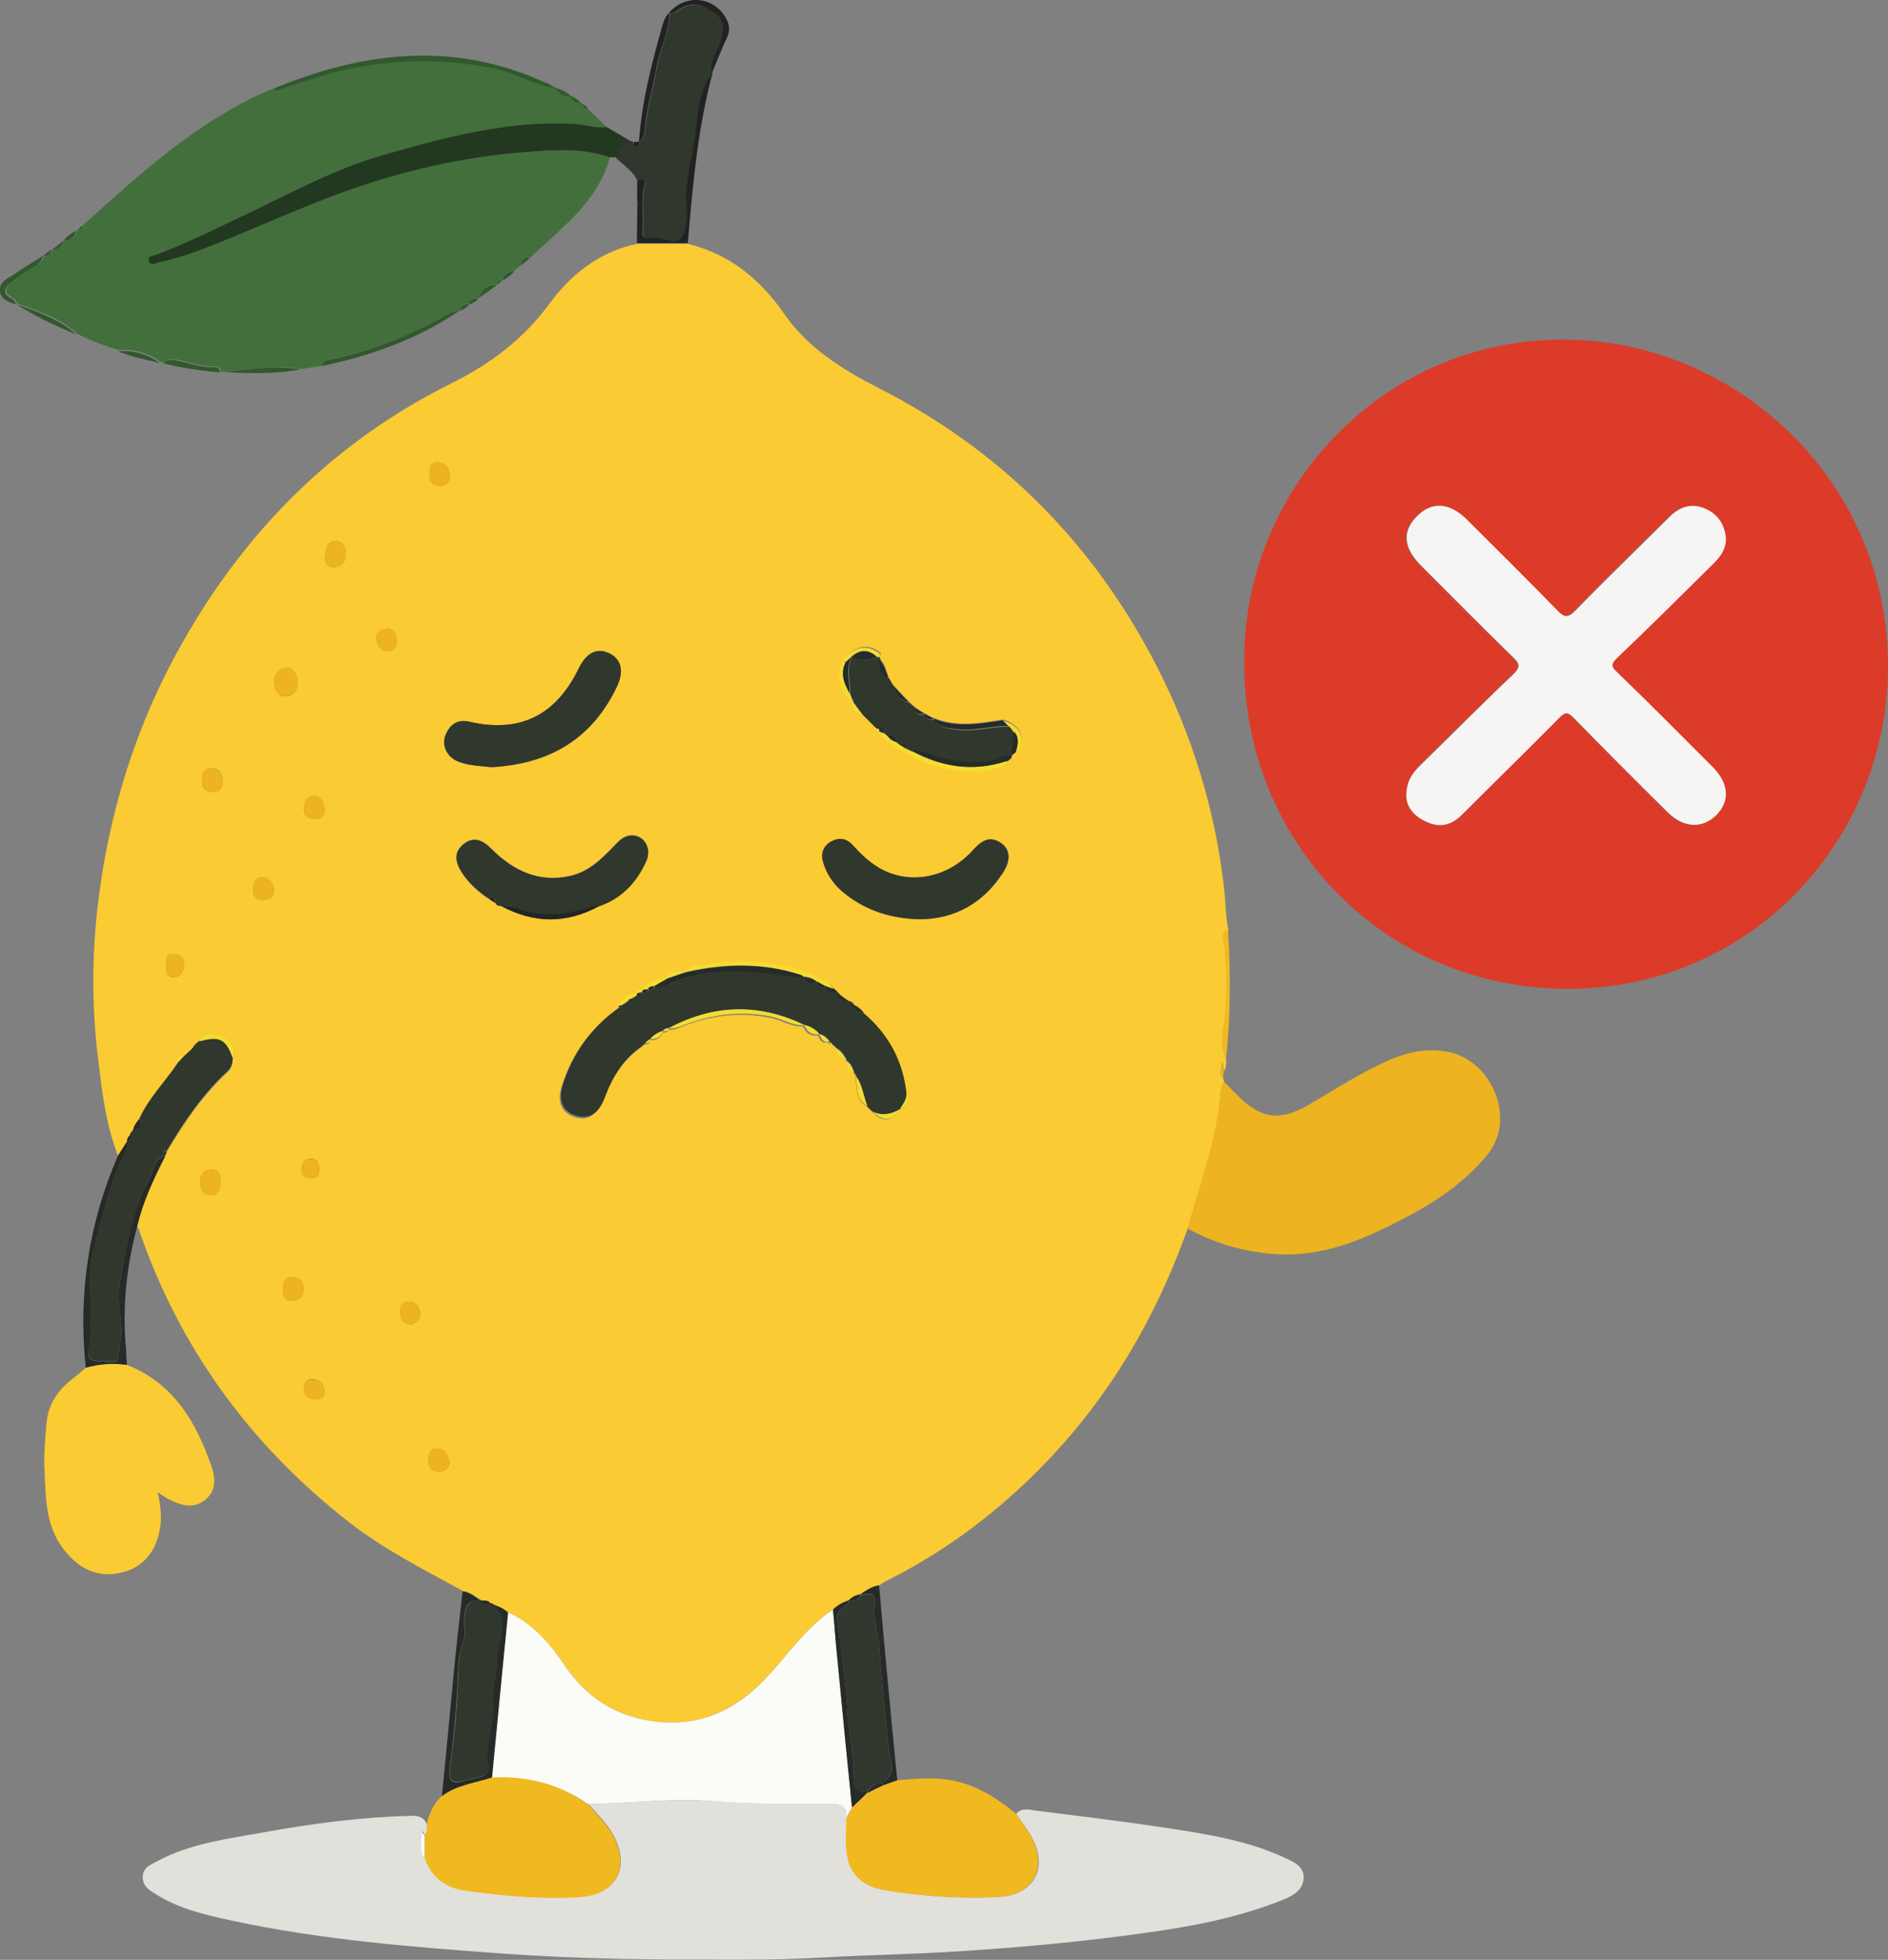 <?xml version="1.0" encoding="utf-8"?>
<!-- Generator: Adobe Illustrator 28.0.0, SVG Export Plug-In . SVG Version: 6.00 Build 0)  -->
<svg version="1.1" id="Layer_1" xmlns="http://www.w3.org/2000/svg" xmlns:xlink="http://www.w3.org/1999/xlink" x="0px" y="0px"
	 viewBox="0 0 466.9 484.6" style="enable-background:new 0 0 466.9 484.6;" xml:space="preserve">
<rect x="0" y="0" width="466.9" height="484.6" fill="#808080" stroke="none"/>
<style type="text/css">
	.st0{fill:#FACB32;}
	.st1{fill:#DC3B29;}
	.st2{fill:#E1E0DA;}
	.st3{fill:#426F3C;}
	.st4{fill:#EDB320;}
	.st5{fill:#F1B920;}
	.st6{fill:#30372C;}
	.st7{fill:#233820;}
	.st8{fill:#262B27;}
	.st9{fill:#222222;}
	.st10{fill:#32582E;}
	.st11{fill:#FBFBF7;}
	.st12{fill:#F4DC31;}
	.st13{fill:#232424;}
	.st14{fill:#F6F5F3;}
</style>
<g>
	<path class="st0" d="M303.2,261.7c0.1,1.1,0.1,2.2-0.5,3.2c-0.1-0.6-0.2-1.1-0.4-2.4c-0.4,2-0.8,3.3,0.3,4.4
		c0.1,0.2,0.1,0.4,0.1,0.6c-0.2,0.6-0.6,1.1-0.7,1.7c-0.8,12-5,23.2-8.3,34.6c-8.3,23.4-20.8,44.1-38.7,61.5
		c-10.5,10.2-22.1,18.7-35.2,25.3c-0.9,0.4-1.7,1-2.5,1.5c-1.7,0.3-3.1,1.2-4.5,2.1c-1.1,0.2-2.1,0.7-2.9,1.5
		c-1.5,0.5-2.8,1.2-3.9,2.3c-6.4,4.2-10.7,10.4-15.7,16c-7.9,8.7-17.5,13.4-29.5,11.5c-8.9-1.4-16-6.1-21.1-13.6
		c-3.7-5.5-7.8-10.4-14-13.2c-1.1-1-2.5-1.5-3.8-2.1c-0.1-0.2-0.3-0.2-0.5-0.1c-0.6-0.9-1.6-0.6-2.4-0.8l0,0
		c-1.4-0.9-2.7-2.1-4.5-2.3c-9.7-5.3-19.6-10.3-28.3-17.1c-24.4-19.1-41.9-43.1-51.9-72.4c-0.1-0.2-0.3-0.4-0.4-0.6
		c1.4-6.2,4.2-11.9,7-17.6l0,0c0.1-0.3,0.2-0.6,0.3-0.8c4.3-7.2,8.9-14.1,15.1-19.8c1-0.9,1.2-2.1,1.3-3.3c1.3-2.8-0.8-4.5-2.6-5.4
		c-1.7-0.9-4.2-1.6-5.6,1.2l0.1-0.1c-0.3,0.2-0.6,0.5-0.9,0.7l0.1-0.1c-0.3,0.3-0.5,0.5-0.8,0.8l0.1,0c-0.6,0.1-1.4,0-1,1.1
		l-0.2,0.2c-1.1-0.4-1,0.4-1.1,1l0,0c-1.1,0-1.6,0.6-1.5,1.6c-3.1,4.7-7.2,8.7-9.6,13.9c-0.8,0.8-1.4,1.8-1.6,2.9l0,0
		c-0.2,0.3-0.4,0.5-0.6,0.8c-0.2,0.1-0.3,0.3-0.2,0.5c-0.7,0.4-0.7,1-0.9,1.7l0-0.1c-0.7,1.1-1.4,2.2-2.1,3.3
		c-3.1-7.9-4-16.2-5-24.5c-1.5-12.5-1.5-25.1,0-37.6c2.7-22.8,9.4-44.4,20.7-64.4c15.8-28.1,37.6-50,66.7-64.5
		c9.5-4.7,17.8-10.9,24.2-19.6c5.5-7.5,12.4-12.9,21.7-14.9c4.2,0,8.4,0,12.6,0c10.3,2.5,17.9,8.7,23.9,17.4
		c5.8,8.3,14.2,13.6,23,18.1c30.6,15.5,53.5,38.6,69.1,69c8.8,17.2,14.4,35.4,16.6,54.7c0.4,3.5,0.4,7.1,1.1,10.6
		c-1.8,0.5-1.3,2-1.1,3.1c1,6.6,0.8,13.1,0.1,19.7C302.3,255.6,301.9,258.7,303.2,261.7z M205.8,258.3l0.2,0.2
		c-0.2,0.6,0,0.8,0.6,0.5l0.2,0.2c-0.3,2,1.3,2.5,2.6,3.2l-0.1-0.1c0.2,1.2,0,2.6,1.8,2.6l0,0.3c-0.2,0.5,0,0.8,0.5,0.9l-0.1,0
		c0.5,2.7-0.1,5.8,2.9,7.5l-0.1,0c0.3,0.3,0.5,0.5,0.8,0.8c0.2,0.2,0.5,0.4,0.7,0.6c2.4,2.6,4.7,2.3,6.6-0.6l0,0
		c2-0.6,2.8-1.7,1.7-3.7c-0.8-8.1-4.3-14.8-10.5-20c-0.8-1.1-1.7-1.8-2.9-2.3l0.1,0.1c-0.3-0.2-0.6-0.5-0.8-0.7l0,0
		c-1-0.7-2-1.4-3-2.2c0,0,0,0,0,0l0-0.3c-0.1-0.5-0.3-0.9-0.9-0.8c-0.1,0.2-0.2,0.2-0.4,0.1c0.3-1.8-1.4-1.8-2.4-2.3
		c-9.1-4.6-18.8-5.1-28.6-3.7c-1.8,0.3-4.1,0-5.4,1.9c-1.6,0.1-3.5-0.6-4.4,1.5c-2.4,0.1-4.4,1-6,2.9c-0.6,0-1.2,0.1-1.4,0.8
		c-2,0.4-3.7,1.1-4.4,3.3c0,0.1,0,0.3-0.1,0.4c-6.9,4.8-11.6,11.2-14.1,19.2c-1.3,4.1,0.1,6.7,3.4,7.7c3.2,0.9,5.5-0.7,7-4.6
		c1.9-5,4.6-9.4,9.1-12.6c0.4-0.3,0.7-0.6,1.1-0.9l-0.1,0c0.7,0,1.5,0.1,1.2-1l0.2,0c1.5,0.1,2.6-0.5,3.1-2l-0.1,0.1
		c0.7,0.1,1.3,0,1.5-0.8l-0.1,0.1c1,0.2,1.9-0.1,2.8-0.5c7.3-3,14.8-4,22.6-2.4c2.7,0.6,5.2,2.3,8.1,2.1l-0.1-0.1
		c0.6,1.8,1.9,2.6,3.7,2.3l-0.1-0.1c0.5,1,0.9,2.3,2.5,1.8l0.2,0.2C205.1,258.3,205.2,258.5,205.8,258.3z M226.4,175
		c-0.3-0.3-0.6-0.5-0.8-0.8c-0.3-0.2-0.5-0.5-0.8-0.7c-1.2-1.3-2.4-2.5-3.6-3.8l0,0c-0.2-0.3-0.5-0.6-0.7-0.9
		c-0.2-0.4-0.5-0.8-0.7-1.3c-0.6-1.6-0.9-3.3-2.2-4.6c0-0.2,0-0.4-0.1-0.6c0.7-0.7,0-1.1-0.4-1.4c-2.9-1.8-5.9-1.1-8.4,2.1
		c-1.8,3.7-0.9,7.6,2.4,10.3l-0.1-0.1c0,1.5,0.2,2.9,2.2,3l-0.1,0c0.3,0.3,0.6,0.6,0.8,0.8c0.9,0.9,1.9,1.9,2.8,2.8
		c0.2,0.3,0.5,0.6,0.7,0.9c5.4,6.8,20.2,11.6,28.3,9.2c1.2-0.4,2.8-0.3,3.2-2c0,0,0.1,0.1,0.1,0.1c0.3-0.2,0.6-0.5,0.9-0.7
		c0-0.2,0.1-0.4,0.1-0.5c0,0,0,0,0,0c0.4-0.3,0.7-0.6,1.1-0.9c2.9-3.1,1.5-6.7-3.1-8c-5.7,0.9-11.4,1.9-17.1-0.4l-0.1,0
		c-0.8-0.4-1.6-0.8-2.4-1.3l0.1,0.1C227.9,176,227.1,175.5,226.4,175L226.4,175z M121.1,222.4c0.5,0.3,0.9,0.6,1.4,0.9
		c0.2,0.6,0.7,0.7,1.3,0.7c8.1,4.3,16.2,4.5,24.4,0c5.5-2,9.3-5.9,11.6-11.1c1.4-3.3-0.5-6.5-3.6-6.4c-1.9,0-3.1,1.3-4.3,2.6
		c-3.1,3.2-6.3,6.4-10.8,7.4c-7.8,1.8-14.2-1.2-19.6-6.7c-2-2-4.3-3.2-6.8-1.2c-2.7,2.1-2.1,4.8-0.4,7.2
		C116,218.6,118.4,220.7,121.1,222.4z M121.5,189.7c14.6-0.7,25-7.1,31.1-20c1.8-3.8,1-6.8-2-8.2c-3-1.4-5.6-0.1-7.5,3.8
		c-5.6,11.5-14.4,16-26.8,13.2c-3.2-0.7-5,0.6-6.1,3.2c-1.1,2.6,0.3,5.6,3.1,6.6C116,189.4,119,189.3,121.5,189.7z M227.7,227.3
		c8.4-0.2,15.4-4,20.3-11.3c2.1-3.1,2-6-0.4-7.5c-2.9-2-4.9-0.4-6.9,1.8c-6.3,6.9-15.6,8.6-23,4.5c-2.6-1.5-4.7-3.5-6.7-5.7
		c-1.7-1.9-3.6-2-5.6-0.8c-1.9,1.2-2.4,3-1.7,5.2c1,3.2,2.9,5.7,5.5,7.7C214.4,225.3,220.5,227.2,227.7,227.3z M67.8,169.2
		c0.4,1.4,0.6,3,2.9,2.9c2.2-0.1,3-1.8,2.9-3.5c-0.1-1.6-1-3.5-2.7-3.5C68.9,165.2,67.8,166.9,67.8,169.2z M80.4,138.3
		c0,0.8,0.5,2.1,2.4,1.9c1.8-0.2,2.7-1.4,2.7-3.3c0-1.7-0.8-3.1-2.4-3.1C81,133.8,80.4,135.5,80.4,138.3z M54.5,292
		c0-1.7-0.5-3-2.5-2.8c-1.9,0.2-2.6,1.8-2.5,3.4c0,1.6,1.1,3,2.7,2.9C54.1,295.4,54.5,293.7,54.5,292z M50,193
		c-0.1,1.8,0.7,2.8,2.6,2.8c2,0,2.5-1.4,2.5-3c0-1.7-1.1-2.8-2.8-2.8C50.2,189.9,50,191.4,50,193z M70,318.9c0,1.5,0.4,2.8,2.2,2.7
		c1.9-0.1,3-1.2,2.9-3.1c-0.1-1.7-1.2-2.7-2.9-2.7C70.2,315.9,70,317.3,70,318.9z M106.3,117c-0.3,1.9,0.6,3.1,2.5,3.2
		c1.5,0,2.6-1.1,2.5-2.6c-0.2-1.6-0.9-3.1-2.9-3.2C106.5,114.2,106.2,115.4,106.3,117z M80.3,200c-0.4-1.3-0.6-3.2-2.6-3.2
		c-1.6,0-2.4,1.4-2.5,3c-0.1,1.8,0.8,2.7,2.6,2.7C79.4,202.5,80.3,201.8,80.3,200z M111.3,361.6c-0.6-1.6-1.2-3.2-3-3.4
		c-1.7-0.2-2.4,1.4-2.4,2.7c-0.1,1.5,0.7,2.9,2.5,3C110,363.9,110.9,363.1,111.3,361.6z M65,222.5c1.5,0,2.7-0.5,2.7-2.2
		c0-1.8-0.9-3.2-2.7-3.4c-1.5-0.1-2.3,1.2-2.4,2.7C62.5,221.3,63.1,222.5,65,222.5z M101.6,327.6c1.3-0.5,2.5-1.3,2.3-2.8
		c-0.3-1.5-1-3.1-3-3c-1.8,0.2-2.1,1.5-1.9,2.9C99,326.3,100,327.3,101.6,327.6z M98.1,157.9c-0.2-1.2-0.8-2.6-2.6-2.4
		c-1.3,0.2-2.8,0.9-2.4,2.6c0.3,1.4,0.9,2.9,2.8,2.9C97.7,160.9,98.2,159.8,98.1,157.9z M41.1,238.6c0,1.4,0,3,1.8,3
		c1.9-0.1,2.6-1.5,2.6-3.3c0-1.6-0.9-2.4-2.5-2.4C41,235.8,41.1,237.2,41.1,238.6z M80.3,343.8c-0.2-1.5-1.1-2.6-2.7-2.8
		c-1.6-0.2-2.4,0.8-2.4,2.4c0,1.9,1.3,2.5,2.8,2.6C79.4,346.2,80.3,345.4,80.3,343.8z M78.9,289c0.1-1.5-0.7-2.5-2-2.5
		c-1.6,0-2.3,1.2-2.3,2.7c0,1.5,1,2.1,2.4,2.1C78.6,291.4,79,290.4,78.9,289z"/>
	<path class="st1" d="M307.7,163.4c-0.2-42.9,35-80.5,80.7-79.4c41.9,1,78.8,35.5,78.5,81.3c-0.3,42.3-33.6,79-79,79.2
		C342,244.6,307.3,207.6,307.7,163.4z M347.8,197.1c0.2,2.3,1.8,4.7,4.8,6.1c3.3,1.6,6.2,0.7,8.7-1.7c8.1-8,16.2-15.9,24.1-24
		c1.5-1.5,2.2-1.5,3.6,0c7.7,7.8,15.5,15.6,23.2,23.3c4,4,8.5,4.2,12,0.8c3.6-3.4,3.3-7.8-0.9-12c-7.8-7.8-15.5-15.5-23.4-23.2
		c-1.6-1.5-1.9-2.1-0.1-3.8c7.9-7.5,15.5-15.2,23.3-22.8c2.2-2.1,3.9-4.4,3.4-7.7c-0.5-3.2-2.4-5.4-5.4-6.5c-3.2-1.2-6-0.2-8.4,2.2
		c-7.8,7.7-15.7,15.4-23.3,23.2c-1.9,1.9-2.8,1.7-4.5-0.1c-7.3-7.5-14.7-14.9-22.2-22.3c-4.4-4.4-8.8-4.7-12.5-0.9
		c-3.6,3.7-3.3,7.7,1.1,12.2c7.6,7.6,15.1,15.2,22.8,22.7c1.8,1.7,1.6,2.6-0.1,4.2c-7.8,7.4-15.3,15-23,22.5
		C349.3,191.2,347.7,193.1,347.8,197.1z"/>
	<path class="st2" d="M251.3,448.5c1.4-1.6,3.3-1,4.8-0.8c11.1,1.4,22.1,2.7,33.1,4.4c9.8,1.5,19.7,3.1,28.8,7.4
		c2.1,1,4.5,2,4.4,4.9c-0.2,3-2.6,4.3-5,5.3c-10.9,4.4-22.3,6.6-33.9,8.2c-15.4,2.2-30.9,3.6-46.4,4.6c-11,0.7-22.1,0.9-33.1,1.5
		c-13.3,0.8-26.6,0.5-39.9,0.5c-13.5-0.1-27.1-0.5-40.5-1.5c-22.2-1.6-44.5-3.4-66.3-8.1c-6.4-1.4-12.7-2.8-18.4-6.3
		c-1.8-1.1-3.7-2.1-3.6-4.6c0.1-2.3,2-2.9,3.6-3.8c8.2-4.4,17.3-5.5,26.2-7.1c12.1-2.2,24.2-3.8,36.5-4.1c2-0.1,3.3,0.4,4,2.2
		c0.2,0.9,0.1,1.8-0.5,2.5c-0.2-0.4-0.7-1-0.7-0.9c0.1,2.2-1,4.5,0.7,6.5c1.6,4.8,5.2,7.4,10,8.1c9.4,1.3,18.8,2.2,28.3,1.6
		c9-0.6,12.6-7.2,8.3-15.2c-1.6-3-4-5.2-6.2-7.7c10.4-0.1,20.8-1.6,31.2-0.7c9.8,0.9,19.6,0.4,29.4,0.6c2.7,0,3.5,1,3.3,3.5
		c0,2-0.1,3.9-0.1,5.9c0,6.9,3,10.9,9.8,12c9.4,1.5,18.8,2.2,28.3,1.6c8.2-0.6,11.8-7,7.9-14.4C254.2,452.5,252.7,450.6,251.3,448.5
		z"/>
	<path class="st3" d="M145.3,26.9c1.6,1.5,3.2,3,4.7,4.5c-2.9,0.5-5.6-0.6-8.4-0.8c-16.3-0.8-31.7,3.5-47.1,7.8
		c-11.2,3.2-21.4,8.7-31.8,13.7c-8,3.8-15.9,7.8-24.2,10.9c-0.7,0.3-2,0.3-1.7,1.5c0.4,1.5,1.6,0.6,2.5,0.4
		c4.9-1.1,9.7-2.8,14.4-4.7c10.2-4.1,20.1-8.6,30.4-12.4c15.3-5.7,31.1-9.2,47.3-10.3c6.5-0.5,13-0.8,19.4,1.4
		c-1.7,6.5-5.7,11.6-10.4,16.2c-2.9,2.8-5.9,5.5-8.9,8.2c-0.2-0.1-0.3-0.2-0.5-0.3c0.1,0.2,0.2,0.3,0.3,0.5c0,0-0.2,0.2-0.2,0.2
		c-1.7-0.4-2.1,0.7-2.4,1.9c0,0,0.1-0.1,0.1-0.1c-0.3,0.3-0.6,0.6-0.9,0.8c-0.2,0.2-0.4,0.4-0.7,0.6c-1.6,0-2.6,0.9-3,2.4
		c0,0,0.1-0.1,0.1-0.1c-0.7,0-1.5-0.1-1,1c0,0-0.3,0.2-0.3,0.2c-2.6-0.4-3.7,1.4-4.7,3.3c0,0,0.1-0.1,0.1-0.1
		c-1.2-0.1-2,0.3-2.3,1.6c0,0,0.1-0.1,0.1-0.1c-1.2-0.1-2,0.3-2.3,1.6c0,0,0.1-0.1,0.1-0.1c-0.8,0.2-1.7,0.3-2.4,0.7
		c-9.3,5.2-19.1,9.1-29.6,11.5c-0.9,0.2-2.1,0.2-2.1,1.6c-1.8,0.3-3.5,0.6-5.3,0.8c-6.4-1-12.8,0.1-19.2,0.7c-0.3,0-0.5,0-0.8,0
		c-0.1-0.6-0.4-1.3-1.1-1.3c-3.1,0.2-5.9-0.8-8.8-1.5c-1.3-0.3-2.9-0.6-4.1,0.5c-0.3,0-0.5-0.1-0.8-0.1c-3.1-2.2-6.5-3.3-10.3-2.9
		c-3.6-1.1-7.1-2.3-10.4-4.1c-4.3-3.9-9.6-5.6-14.9-7.5c0,0,0.1,0.1,0.1,0.1c-0.3-0.5-0.6-1.2-1-1.4c-2.6-1.3-2-2.7-0.2-4.1
		c1.1-0.9,2.4-1.6,3.6-2.5c1.6-1.2,3.7-1.8,4.3-4.1c0,0,0,0,0,0c1.2,0,2-0.4,2.2-1.6c0,0-0.1,0.1-0.1,0.1c1.7,0.1,2.5-0.9,3-2.3
		c0,0-0.1,0.1-0.1,0.1c1.7,0.1,2.6-0.8,3-2.3c0,0-0.1,0.1-0.1,0.1c0.3-0.3,0.6-0.5,0.9-0.8c0,0-0.1,0.1-0.1,0.1
		c0.4,0,0.7-0.1,1.1-0.1c-0.1-0.2-0.2-0.4-0.3-0.6c13.9-12.5,27.7-25.2,45.1-33c0.8-0.3,1.6-0.6,2.4-0.9c0.8,1,1.6,0.2,2.3,0
		c3.5-1.1,6.9-2.5,10.5-3.4c13.8-3.8,27.8-4.5,41.9-1.5c5.2,1.1,9.7,4.1,15,4.8c0,0,0,0,0,0c0.8,1.6,2.2,2.1,3.9,2.1
		c0,0-0.1-0.1-0.1-0.1c0.3,1.3,1.1,1.7,2.3,1.6c0,0-0.1-0.1-0.1-0.1c0.1,0.5,0.4,0.7,0.9,0.7c0,0-0.1-0.1-0.1-0.1
		C144.2,26.7,144.7,26.9,145.3,26.9z"/>
	<path class="st4" d="M293.7,303.8c3.2-11.4,7.4-22.6,8.3-34.6c0-0.6,0.4-1.1,0.7-1.7c1.1,1.1,2.3,2.3,3.4,3.4
		c5.7,5.8,10.5,6.4,17.5,2.3c5.5-3.2,10.9-6.7,16.6-9.5c5.7-2.9,11.6-5,18.4-3.5c10.3,2.3,16.6,16.5,9.1,25.5
		c-6.4,7.7-14.6,12.7-23.3,17c-9.5,4.8-19.3,8.4-30.3,7.3C306.6,309.3,300,307.2,293.7,303.8z"/>
	<path class="st0" d="M31.4,337.5c11.4,4.5,17,13.9,20.8,24.8c1.1,3.1,1.4,6.2-1.4,8.5c-3,2.5-6.2,1.4-9.3-0.2
		c-0.7-0.4-1.4-0.9-2.5-1.6c0.8,3.5,1.1,6.7,0.4,9.8c-1.1,5.3-4.4,9-9.6,10.1c-5.7,1.3-10.4-1.1-13.9-5.6c-4.7-5.9-4.6-13.1-4.9-20
		c-0.2-3.8,0.2-7.6,0.5-11.4c0.4-4.7,2.9-8.3,6.6-11.1c1.1-0.8,2.1-1.7,3.1-2.6C24.6,337.3,28,337,31.4,337.5z"/>
	<path class="st5" d="M105,453.8c0.6-0.8,0.7-1.6,0.5-2.5c0.6-2.8,1.7-5.4,3.9-7.3c3.7-2.8,8.2-3.1,12.4-4.6
		c8.6-0.4,16.6,1.6,23.6,6.8c2.2,2.5,4.6,4.7,6.2,7.7c4.3,8,0.6,14.7-8.3,15.2c-9.5,0.6-18.9-0.3-28.3-1.6c-4.8-0.7-8.4-3.3-10-8.1
		C105,457.6,105,455.7,105,453.8z"/>
	<path class="st5" d="M251.3,448.5c1.3,2,2.8,4,3.9,6.1c3.8,7.4,0.3,13.8-7.9,14.4c-9.5,0.6-19-0.1-28.3-1.6
		c-6.9-1.1-9.9-5.1-9.8-12c0-2,0-3.9,0.1-5.9c0.5-0.9,1-1.8,1.4-2.6c1.3-1.2,2.5-2.4,3.8-3.6c1.3-0.6,2.6-1.2,3.9-1.9
		c1.1-0.4,2.3-0.8,3.4-1.2c5-0.4,9.9-0.9,14.9,0.3C242.4,441.9,247,445,251.3,448.5z"/>
	<path class="st6" d="M157.6,44.7c-1.1-2.6-3.6-3.9-5.5-5.9c1.4-1.2,1.1-4.2,4-3.9c0,0,0,0,0,0c0.2,0.3,0.4,0.6,0.6,0.9
		c1.3,1.1,1.3,0.1,1.4-0.8c0,0,0,0.1,0,0.1c1.2-0.8,1.4-2.1,1.5-3.2c0.4-5.2,2-10.3,2.9-15.4c0.8-4.5,3.1-8.6,3.1-13.3c0,0,0,0,0,0
		c1.1,0.2,1.8-0.3,2.6-0.9c3-2,6-0.8,8.5,0.7c2.6,1.6,2.7,4.2,1.7,7.2c-0.9,2.6-2.8,5-2.2,8c0,0,0.1-0.1,0.1-0.1
		c-3.8,4.8-3.6,10.8-4.4,16.3c-0.8,5.4-2.5,10.8-2,16.5c0.2,2.3,0,5.6-1.1,7.6c-1.5,2.9-4.9-0.5-7.5,0.3c-1.8,0.6-2.4-0.1-2.3-2
		c0.3-3.7-0.5-7.4,0.5-11C159.9,43.9,158.9,44,157.6,44.7z"/>
	<path class="st7" d="M156.1,35c-2.9-0.3-2.6,2.7-4,3.9c-0.4,0-0.9,0-1.3,0c-6.3-2.2-12.9-1.9-19.4-1.4
		c-16.2,1.1-32.1,4.7-47.3,10.3c-10.3,3.8-20.2,8.3-30.4,12.4c-4.7,1.9-9.4,3.6-14.4,4.7c-0.9,0.2-2,1.1-2.5-0.4
		c-0.4-1.2,0.9-1.2,1.7-1.5c8.3-3.1,16.2-7.1,24.2-10.9c10.4-5,20.6-10.5,31.8-13.7c15.4-4.4,30.8-8.6,47.1-7.8
		c2.8,0.1,5.6,1.2,8.4,0.8C152.1,32.6,154.1,33.8,156.1,35z"/>
	<path class="st8" d="M31.4,337.5c-3.4-0.5-6.9-0.3-10.2,0.7c-1.9-18.2,0.7-35.7,8-52.5c0.7-1.1,1.4-2.2,2.1-3.3
		c0.2,0.9,0.2,1.7-0.3,2.5c-3.8,7.3-5.4,15.3-7.6,23.2c-2.4,8.6,0.2,17.6-1.5,26.3c-0.4,1.9,1.5,2.4,3.1,2.2
		c1.5-0.2,4.2,1.1,4.3-1.3c0.1-2.3,0.8-4.5,0.7-6.9c-0.2-3.5-1.1-7.3-0.5-10.6c1.6-9,2.9-18.2,7.4-26.3c1.1-1.9,1-5,4-5.7
		c-2.9,5.7-5.6,11.4-7,17.6c-2.7,10-3.7,20.2-2.7,30.6C31.2,335.1,31.3,336.3,31.4,337.5z"/>
	<path class="st8" d="M121.7,439.5c-4.2,1.4-8.7,1.8-12.4,4.6c1-10.8,2.1-21.5,3.1-32.3c0.6-6.1,1.3-12.2,2-18.3
		c1.8,0.2,3,1.4,4.5,2.3c-2.3-0.2-3.6,0.3-4,3.3c-0.4,2.6,0.5,5.1-0.5,7.6c-1.3,3.5-1.1,7.3-1.3,10.9c-0.4,6.6-1,13.1-1.9,19.6
		c-0.4,3,0.5,4.1,3.4,3.2c1.3-0.4,2.6-0.6,3.9-0.9c1.3-0.3,2.6-1.2,2.3-2.4c-1.3-5.4,1.4-10.4,1.1-15.7c-0.2-3.7,0.9-7.5,1-11.3
		c0.1-4.5,3.4-9.3-1.1-13.4c1.4,0.5,2.8,1,3.8,2.1C124.4,412.3,123.1,425.9,121.7,439.5z"/>
	<path class="st9" d="M157.6,44.7c1.3-0.7,2.3-0.8,1.8,1.1c-1,3.6-0.2,7.3-0.5,11c-0.2,1.8,0.5,2.5,2.3,2c2.6-0.8,5.9,2.5,7.5-0.3
		c1.1-2,1.3-5.2,1.1-7.6c-0.5-5.7,1.2-11.1,2-16.5c0.8-5.5,0.6-11.5,4.4-16.3c-3.7,13.8-4.9,27.9-6.1,42c-4.2,0-8.4,0-12.6,0
		c0-3.2,0.1-6.3,0.1-9.5c0.1-0.1,0.3-0.2,0.2-0.2c0-0.2-0.1-0.4-0.2-0.5C157.5,48.2,157.6,46.5,157.6,44.7z"/>
	<path class="st10" d="M137.4,21.8c-5.3-0.7-9.8-3.7-15-4.8c-14.1-3-28.1-2.3-41.9,1.5c-3.5,1-7,2.3-10.5,3.4c-0.7,0.2-1.5,1-2.3,0
		c22.2-9.2,44.5-11.8,67.1-1.5C135.8,20.7,136.6,21.3,137.4,21.8z"/>
	<path class="st8" d="M221.9,440.2c-1.1,0.4-2.3,0.8-3.4,1.2c-0.1-0.2-0.2-0.3-0.3-0.5c1.9-1.2,2.6-2.8,2.2-5
		c-0.2-1.4-0.6-2.9-0.7-4.3c-0.8-7.9-1.7-15.9-2.2-23.8c-0.2-3.5-1.6-6.9-1.2-10.1c0.5-3.6-0.5-3.9-3.3-3.4l-0.1-0.2
		c1.4-0.9,2.8-1.9,4.5-2.1C218.8,408.1,220.3,424.2,221.9,440.2z"/>
	<path class="st10" d="M79.7,90.5c0.1-1.4,1.3-1.4,2.1-1.6c10.4-2.3,20.3-6.3,29.6-11.5c0.7-0.4,1.6-0.5,2.4-0.7
		C103.5,83.8,91.9,87.9,79.7,90.5z"/>
	<path class="st9" d="M165.5,3.2c0.1,4.7-2.3,8.8-3.1,13.3c-0.9,5.1-2.5,10.1-2.9,15.4c-0.1,1.1-0.3,2.5-1.5,3.2
		c0.7-10,3.2-19.6,5.9-29.1C164.3,4.9,164.6,3.9,165.5,3.2z"/>
	<path class="st9" d="M176,18.2c-0.6-3,1.4-5.4,2.2-8c1-2.9,0.9-5.6-1.7-7.2c-2.5-1.6-5.5-2.8-8.5-0.7c-0.9,0.6-1.6,1.1-2.6,0.9
		c4-4.6,10.7-4.2,13.9,0.9c0.9,1.5,1.4,3,0.6,4.9C178.5,12,177.3,15.1,176,18.2z"/>
	<path class="st5" d="M303.2,261.7c-1.3-2.9-0.8-6.1-0.5-9c0.8-6.6,1-13.1-0.1-19.7c-0.2-1.1-0.7-2.5,1.1-3.1
		C304.3,240.5,304.4,251.1,303.2,261.7z"/>
	<path class="st10" d="M10.7,63.2c-0.6,2.3-2.7,2.9-4.3,4.1c-1.2,0.8-2.5,1.6-3.6,2.5C1,71.2,0.4,72.6,3,73.9c0.5,0.2,0.7,0.9,1,1.4
		c-1.7-0.6-3.7-1.1-4-3.2c-0.3-2.4,1.8-3.2,3.4-4.2C5.8,66.2,8.3,64.7,10.7,63.2z"/>
	<path class="st10" d="M4,75.2c5.3,1.9,10.6,3.7,14.9,7.5C13.7,80.6,8.7,78.2,4,75.2z"/>
	<path class="st10" d="M40.4,89.8c1.2-1.2,2.8-0.8,4.1-0.5c2.9,0.7,5.8,1.7,8.8,1.5c0.7,0,1,0.6,1.1,1.3
		C49.7,91.6,45,91.1,40.4,89.8z"/>
	<path class="st10" d="M55.2,92c6.4-0.7,12.8-1.7,19.2-0.7C68.1,92.6,61.6,92.3,55.2,92z"/>
	<path class="st10" d="M29.3,86.9c3.8-0.4,7.2,0.7,10.3,2.9C36.1,88.9,32.6,88.3,29.3,86.9z"/>
	<path class="st10" d="M118.2,73.8c1-1.8,2.1-3.7,4.7-3.3C121.4,71.6,119.8,72.7,118.2,73.8z"/>
	<path class="st10" d="M141.3,23.9c-1.7,0-3.1-0.6-3.9-2.1C138.9,22.1,140.2,22.8,141.3,23.9z"/>
	<path class="st4" d="M302.5,266.9c-1-1.1-0.7-2.4-0.3-4.4c0.2,1.2,0.3,1.8,0.4,2.4C302.6,265.6,302.5,266.2,302.5,266.9z"/>
	<path class="st10" d="M124.2,69.4c0.4-1.5,1.4-2.4,3-2.4C126.4,68.1,125.3,68.8,124.2,69.4z"/>
	<path class="st10" d="M15.9,59.4c-0.5,1.4-1.4,2.4-3,2.3C13.9,60.9,14.9,60.2,15.9,59.4z"/>
	<path class="st10" d="M18.8,57.1c-0.4,1.5-1.3,2.4-3,2.3C16.6,58.4,17.6,57.6,18.8,57.1z"/>
	<path class="st10" d="M128.7,65.7c0.3-1.3,0.8-2.4,2.4-1.9C130.3,64.4,129.5,65.1,128.7,65.7z"/>
	<path class="st10" d="M12.9,61.6c-0.2,1.2-1.1,1.6-2.2,1.6C11.4,62.7,12.2,62.1,12.9,61.6z"/>
	<path class="st9" d="M158.1,35c-0.1,0.9-0.2,1.9-1.4,0.8c0-0.2,0-0.4,0-0.7C157.1,35.1,157.6,35.1,158.1,35z"/>
	<path class="st10" d="M143.5,25.4c-1.2,0.2-2-0.3-2.3-1.6C142.1,24.1,142.9,24.5,143.5,25.4z"/>
	<path class="st10" d="M113.8,76.8c0.3-1.3,1.1-1.7,2.3-1.6C115.5,76.1,114.7,76.5,113.8,76.8z"/>
	<path class="st10" d="M116,75.3c0.3-1.2,1.1-1.7,2.3-1.6C117.8,74.6,116.9,75,116,75.3z"/>
	<path class="st10" d="M145.3,26.9c-0.6,0-1.1-0.2-1.1-1C144.7,26.2,145.3,26.2,145.3,26.9z"/>
	<path class="st10" d="M123.2,70.3c-0.4-1.1,0.4-1,1-1C123.9,69.6,123.5,70,123.2,70.3z"/>
	<path class="st10" d="M20.3,55.8c0.1,0.2,0.2,0.4,0.3,0.6c-0.4,0-0.7,0.1-1.1,0.1C19.8,56.3,20,56,20.3,55.8z"/>
	<path class="st10" d="M144.3,26.1c-0.5,0-0.8-0.2-0.9-0.7C143.7,25.6,144,25.8,144.3,26.1z"/>
	<path class="st7" d="M156.6,35.2c0,0.2,0,0.4,0,0.7c-0.2-0.3-0.4-0.6-0.6-0.9C156.3,34.9,156.5,35,156.6,35.2z"/>
	<path class="st10" d="M19.6,56.5c-0.3,0.3-0.6,0.5-0.9,0.8C19,57,19.3,56.7,19.6,56.5z"/>
	<path class="st10" d="M127.8,66.4c0.3-0.3,0.6-0.6,0.9-0.8C128.4,65.9,128.1,66.2,127.8,66.4z"/>
	<path class="st10" d="M131.3,63.5c-0.1-0.2-0.2-0.3-0.3-0.5c0.2,0.1,0.3,0.2,0.5,0.3C131.5,63.3,131.3,63.5,131.3,63.5z"/>
	<path class="st6" d="M157.5,49.9c0.1,0.2,0.2,0.3,0.2,0.5c0,0-0.2,0.1-0.2,0.2C157.5,50.4,157.5,50.2,157.5,49.9z"/>
	<path class="st11" d="M121.7,439.5c1.3-13.6,2.6-27.2,4-40.8c6.2,2.8,10.3,7.7,14,13.2c5.1,7.5,12.1,12.2,21.1,13.6
		c12,1.9,21.6-2.7,29.5-11.5c5-5.5,9.3-11.8,15.7-16c0.3,3.8,0.6,7.6,1,11.3c1.2,12.5,2.5,25.1,3.7,37.6c-0.5,0.9-1,1.8-1.4,2.6
		c0.3-2.4-0.6-3.4-3.3-3.5c-9.8-0.1-19.6,0.3-29.4-0.6c-10.4-0.9-20.8,0.6-31.2,0.7C138.3,441.1,130.4,439.1,121.7,439.5z"/>
	<path class="st6" d="M213.7,250.6c6.2,5.3,9.7,12,10.5,20c-0.1,1.5-0.9,2.5-1.7,3.7c0,0,0,0,0,0c-2.1,1.2-4.3,1.7-6.6,0.6
		c-0.2-0.2-0.5-0.4-0.7-0.6c-0.3-0.3-0.5-0.5-0.8-0.8c0,0,0.1,0,0.1,0c-1-2.5-1.2-5.3-2.9-7.5c0,0,0.1,0,0.1,0
		c-0.2-0.3-0.3-0.6-0.5-0.9c0,0,0-0.3,0-0.3c-0.4-1-0.8-2-1.8-2.6c0,0,0.1,0.1,0.1,0.1c-0.5-1.3-1.4-2.4-2.6-3.2
		c0,0-0.2-0.2-0.2-0.2c-0.2-0.2-0.4-0.4-0.6-0.5c0,0-0.2-0.2-0.2-0.2c-0.2-0.2-0.4-0.4-0.6-0.6c0,0-0.2-0.2-0.2-0.2
		c-0.6-0.9-1.4-1.5-2.5-1.8c0,0,0.1,0.1,0.1,0.1c-1-1.2-2.3-1.9-3.7-2.3c0,0,0.1,0.1,0.1,0.1c-11.3-5.5-22.5-5.2-33.6,0.7
		c0,0,0.1-0.1,0.1-0.1c-0.6,0.1-1.2,0.2-1.5,0.8c0,0,0.1-0.1,0.1-0.1c-1.3,0.3-2.3,1-3.1,2c0,0-0.2,0-0.2,0c-0.4,0.3-0.8,0.7-1.2,1
		c0,0,0.1,0,0.1,0c-0.4,0.3-0.7,0.6-1.1,0.9c-4.5,3.1-7.2,7.5-9.1,12.6c-1.5,4-3.8,5.5-7,4.6c-3.3-0.9-4.7-3.6-3.4-7.7
		c2.5-7.9,7.2-14.4,14.1-19.2c0.2-0.2,0.4-0.4,0.7-0.5c0.1-0.2,0.3-0.3,0.5-0.3c0.3-0.3,0.7-0.5,1-0.8c0.2-0.5,0.6-0.7,1.1-0.7
		c0.4-0.2,0.7-0.5,1.1-0.7c0,0,0,0,0,0c0.6,0,1.3-0.1,1.5-0.8l-0.1,0c0.7,0,1.3,0,1.5-0.8l-0.1,0.1c0.7,0.1,1.3,0,1.6-0.8
		c0,0-0.1,0.1-0.1,0.1c1.4,0.3,2.6-0.1,3.9-0.6c4.8-2.1,9.8-2.8,15.1-3.1c6.2-0.3,12.2,1.1,18.3,1.5l0-0.1c0.5,1.6,1.6,1.9,3.1,1.2
		l0.2,0c0,1.6,1.2,1,2,1.1l-0.1,0c0.4,1.5,1.6,1.6,2.9,1.6c0,0,0,0,0,0c0.3,1.8,1.6,2,3,2.2c0,0,0,0,0,0c0.3,0.2,0.6,0.5,0.8,0.7
		c0,0-0.1-0.1-0.1-0.1C211.3,249.6,212.2,250.6,213.7,250.6z"/>
	<path class="st6" d="M40.9,285.7c-2.9,0.7-2.9,3.7-4,5.7c-4.4,8.2-5.8,17.4-7.4,26.3c-0.6,3.3,0.3,7,0.5,10.6
		c0.1,2.4-0.6,4.6-0.7,6.9c-0.1,2.4-2.8,1.1-4.3,1.3c-1.6,0.2-3.4-0.2-3.1-2.2c1.6-8.7-0.9-17.7,1.5-26.3c2.2-7.8,3.8-15.9,7.6-23.2
		c0.4-0.8,0.5-1.6,0.3-2.5c0,0,0,0.1,0,0.1c0.8-0.3,0.9-0.9,0.8-1.7c0-0.2,0-0.4,0.2-0.5c0.2-0.3,0.4-0.5,0.6-0.8c0,0,0,0,0,0
		c1.7-0.3,2.6-1.1,1.6-2.9c2.4-5.2,6.5-9.2,9.6-13.9c0.5-0.5,1-1.1,1.5-1.6c0,0,0,0,0,0c0.4-0.3,0.7-0.7,1.1-1c0,0,0.2-0.2,0.2-0.2
		c0.3-0.4,0.7-0.7,1-1.1c0,0-0.1,0-0.1,0c0.3-0.3,0.5-0.5,0.8-0.8c0,0-0.1,0.1-0.1,0.1c0.3-0.2,0.6-0.5,0.9-0.7c0,0-0.1,0.1-0.1,0.1
		c5-1.3,6.5-0.6,8.2,4.2c0,1.3-0.3,2.4-1.3,3.3c-6.2,5.7-10.8,12.6-15.1,19.8c-0.2-0.1-0.5-0.3-0.5-0.2
		C40.3,285,40.6,285.3,40.9,285.7L40.9,285.7z"/>
	<path class="st6" d="M121.5,189.7c-2.5-0.3-5.5-0.3-8.2-1.4c-2.7-1.1-4.2-4-3.1-6.6c1.1-2.6,2.9-4,6.1-3.2
		c12.4,2.8,21.2-1.7,26.8-13.2c1.9-3.9,4.5-5.2,7.5-3.8c3,1.4,3.8,4.3,2,8.2C146.5,182.6,136,188.9,121.5,189.7z"/>
	<path class="st6" d="M227.7,227.3c-7.2-0.1-13.3-2.1-18.6-6.2c-2.6-2-4.5-4.5-5.5-7.7c-0.7-2.1-0.2-4,1.7-5.2
		c2-1.2,3.9-1.1,5.6,0.8c2,2.2,4.1,4.2,6.7,5.7c7.4,4.2,16.8,2.4,23-4.5c2-2.2,4-3.7,6.9-1.8c2.3,1.6,2.5,4.4,0.4,7.5
		C243.1,223.4,236.1,227.2,227.7,227.3z"/>
	<path class="st6" d="M123.9,224c-0.6,0-1.1-0.1-1.3-0.7c-0.1-0.9-0.1-1.9-1.4-0.9c-2.7-1.7-5.1-3.9-6.9-6.5
		c-1.6-2.5-2.3-5.1,0.4-7.2c2.6-2,4.8-0.8,6.8,1.2c5.4,5.4,11.8,8.5,19.6,6.7c4.5-1,7.7-4.2,10.8-7.4c1.2-1.3,2.4-2.5,4.3-2.6
		c3.1,0,5.1,3.2,3.6,6.4c-2.3,5.2-6.1,9.2-11.6,11.1c-0.8,0.1-1.8,0-2.5,0.3c-4.9,1.8-9.9,2.4-15.1,1.2
		C128.4,225.1,126.3,223.7,123.9,224z"/>
	<path class="st6" d="M216.7,180.1c-0.9-0.9-1.9-1.9-2.8-2.8c-0.3-0.3-0.6-0.6-0.8-0.8c0,0,0.1,0,0.1,0c-0.7-1-1.5-2-2.2-3
		c0,0,0.1,0.1,0.1,0.1c-0.3-0.7-0.6-1.4-0.8-2.2c0.1-3-1.2-6.1,0.5-9l0,0c2.1,1,4.2,0.9,6.3,0.1c0.2,0,0.4,0,0.5,0.1
		c0,0.2,0.1,0.4,0.1,0.6c0.2,1.8-0.2,3.9,2.2,4.6c0.2,0.4,0.5,0.8,0.7,1.3c0.2,0.3,0.5,0.6,0.7,0.9c0,0,0,0,0,0
		c0.3,2.1,1.6,3.3,3.6,3.8c0.3,0.2,0.5,0.5,0.8,0.7c0.3,0.2,0.6,0.5,0.8,0.8c0,0-0.1-0.1-0.1-0.1c0,1.7,1.1,1.6,2.3,1.5
		c0,0-0.1-0.1-0.1-0.1c0.4,1.1,1.1,1.8,2.4,1.3c0,0,0.1,0,0.1,0c1.3,2.4,3.8,2.3,6,2.6c4.2,0.5,8.3-0.9,12.5-0.8
		c0.2,0.2,0.4,0.4,0.6,0.5c0.2,0.3,0.5,0.7,0.7,1l0,0c-0.2,2-0.5,4.1-0.7,6.1c0,0,0,0,0,0c-0.6,0-1.3-0.2-1.8,0
		c-5.1,2.3-10.3,1.5-15.6,0.4c-2.5-0.5-4.7-2.2-7.3-1.8l0,0.1c-0.1-0.5-0.3-0.8-0.9-0.5l-0.3-0.1c0.2-1.7-1-1-1.8-1.1l0,0
		c-0.3-0.2-0.6-0.5-0.9-0.7l0.1,0.1c-0.2-1.3-1-1.8-2.2-1.6l0.1,0.1c-0.3-0.2-0.6-0.5-0.9-0.7c0,0,0.1,0.1,0.1,0.1
		c-0.1-0.8-0.1-1.7-1.3-1C217.1,180.3,216.9,180.2,216.7,180.1z"/>
	<path class="st6" d="M121.9,396.6c4.5,4.1,1.2,8.9,1.1,13.4c-0.1,3.8-1.2,7.6-1,11.3c0.3,5.3-2.4,10.3-1.1,15.7
		c0.3,1.2-1,2.1-2.3,2.4c-1.3,0.3-2.6,0.5-3.9,0.9c-2.9,0.8-3.9-0.2-3.4-3.2c0.9-6.5,1.6-13,1.9-19.6c0.2-3.6,0-7.4,1.3-10.9
		c0.9-2.5,0.1-5,0.5-7.6c0.5-2.9,1.7-3.4,4-3.3c0,0,0,0,0,0c0.6,1,1.5,0.8,2.4,0.8C121.5,396.4,121.7,396.4,121.9,396.6z"/>
	<path class="st8" d="M210.7,446.9c-1.3-12.5-2.5-25-3.7-37.6c-0.4-3.8-0.6-7.6-1-11.3c1.1-1.1,2.4-1.8,3.9-2.3c0,0,0.1,0.1,0.1,0.1
		c-0.6,1.8-3.3,2.1-3,4.7c1.1,8.1,2.4,16.2,2.7,24.4c0.2,4.7,1.8,9.3,1.4,14.1c-0.2,1.6,0,4.6,3.3,4.1l0.1,0.1
		C213.3,444.5,212,445.7,210.7,446.9z"/>
	<path class="st12" d="M169.2,240.3c1.3-1.9,3.6-1.6,5.4-1.9c9.9-1.4,19.6-0.9,28.6,3.7c0.9,0.5,2.6,0.5,2.4,2.3
		c-0.5-0.2-1-0.4-1.6-0.6c0,0,0.1,0,0.1,0c-0.7-0.4-1.3-0.7-2-1.1c0,0-0.2,0-0.2,0c-0.9-0.8-1.9-1.2-3.1-1.2c0,0,0,0.1,0,0.1
		c-0.3-0.2-0.6-0.5-0.9-0.6c-9.5-3.1-19.1-2.8-28.7-0.6L169.2,240.3z"/>
	<path class="st12" d="M248.9,188.2c-0.4,1.7-2,1.6-3.2,2c-8.2,2.5-22.9-2.3-28.3-9.1c0,0,0.1-0.1,0.1-0.1c0.4,0.1,0.8,0.3,1.2,0.4
		c0,0-0.1-0.1-0.1-0.1c0.3,0.2,0.6,0.5,0.9,0.7c0,0-0.1-0.1-0.1-0.1c0.5,0.8,1.3,1.4,2.2,1.6c0,0-0.1-0.1-0.1-0.1
		c0.3,0.2,0.6,0.5,0.9,0.7c0,0,0,0,0,0c0.6,0.4,1.2,0.8,1.8,1.1c0,0,0.3,0.1,0.3,0.1c0.3,0.2,0.6,0.3,0.9,0.5c0,0,0-0.1,0-0.1
		C232.8,189.7,240.7,190.9,248.9,188.2z"/>
	<path class="st12" d="M165.4,254.2c11.1-5.9,22.3-6.2,33.6-0.7c-2.9,0.2-5.4-1.5-8.1-2.1c-7.8-1.6-15.3-0.6-22.6,2.4
		C167.3,254.1,166.4,254.4,165.4,254.2z"/>
	<path class="st4" d="M67.8,169.2c0.1-2.3,1.1-4.1,3.1-4.2c1.7-0.1,2.6,1.9,2.7,3.5c0.1,1.8-0.7,3.4-2.9,3.5
		C68.4,172.2,68.1,170.6,67.8,169.2z"/>
	<path class="st8" d="M248.9,188.2c-8.2,2.7-16,1.5-23.5-2.6c2.7-0.4,4.9,1.3,7.3,1.8c5.2,1.1,10.4,1.9,15.6-0.4
		c0.5-0.2,1.2,0,1.8,0c-0.1,0.2-0.1,0.4-0.1,0.6c-0.3,0.2-0.6,0.5-0.9,0.7L248.9,188.2z"/>
	<path class="st4" d="M80.4,138.3c0-2.8,0.6-4.5,2.8-4.5c1.6,0,2.4,1.4,2.4,3.1c0,1.8-0.9,3.1-2.7,3.3
		C80.9,140.4,80.3,139,80.4,138.3z"/>
	<path class="st13" d="M123.9,224c2.4-0.3,4.5,1,6.8,1.5c5.2,1.1,10.2,0.5,15.1-1.2c0.8-0.3,1.7-0.2,2.5-0.3
		C140.1,228.5,132,228.4,123.9,224z"/>
	<path class="st4" d="M54.5,292c0,1.7-0.4,3.4-2.3,3.5c-1.6,0.1-2.7-1.3-2.7-2.9c0-1.6,0.6-3.2,2.5-3.4
		C53.9,289,54.5,290.3,54.5,292z"/>
	<path class="st4" d="M50,193c0-1.6,0.2-3.1,2.3-3c1.7,0.1,2.8,1.2,2.8,2.8c0,1.6-0.5,3-2.5,3C50.7,195.8,50,194.8,50,193z"/>
	<path class="st4" d="M70,318.9c0-1.6,0.2-3.1,2.2-3.1c1.7,0,2.8,1.1,2.9,2.7c0.1,1.9-1,3-2.9,3.1C70.4,321.7,70,320.4,70,318.9z"/>
	<path class="st4" d="M106.3,117c-0.1-1.6,0.2-2.7,2.1-2.6c2,0.1,2.7,1.6,2.9,3.2c0.1,1.5-1,2.6-2.5,2.6
		C106.9,120.1,106,118.9,106.3,117z"/>
	<path class="st4" d="M80.3,200c0,1.8-0.9,2.5-2.5,2.5c-1.8,0-2.6-0.9-2.6-2.7c0.1-1.7,0.9-3,2.5-3C79.7,196.7,79.9,198.6,80.3,200z
		"/>
	<path class="st4" d="M111.3,361.6c-0.4,1.4-1.3,2.3-2.9,2.3c-1.9-0.1-2.6-1.5-2.5-3c0-1.3,0.7-2.9,2.4-2.7
		C110.1,358.4,110.7,360,111.3,361.6z"/>
	<path class="st4" d="M65,222.5c-1.9,0-2.5-1.2-2.4-2.9c0.1-1.5,0.8-2.8,2.4-2.7c1.8,0.1,2.7,1.6,2.7,3.4
		C67.7,222,66.6,222.5,65,222.5z"/>
	<path class="st8" d="M249.4,179.5c-4.2-0.1-8.3,1.3-12.5,0.8c-2.2-0.3-4.7-0.1-6-2.6c5.6,2.3,11.4,1.3,17.1,0.4
		C248.5,178.6,249,179,249.4,179.5z"/>
	<path class="st4" d="M101.6,327.6c-1.7-0.3-2.6-1.2-2.7-2.9c-0.1-1.4,0.2-2.7,1.9-2.9c2.1-0.2,2.7,1.4,3,3
		C104.2,326.3,103,327.1,101.6,327.6z"/>
	<path class="st4" d="M98.1,157.9c0.1,1.9-0.4,3.1-2.2,3.1c-1.9,0-2.5-1.5-2.8-2.9c-0.4-1.8,1.1-2.5,2.4-2.6
		C97.3,155.2,97.9,156.7,98.1,157.9z"/>
	<path class="st4" d="M41.1,238.6c0-1.4-0.1-2.8,1.9-2.8c1.6,0,2.5,0.8,2.5,2.4c0,1.8-0.7,3.3-2.6,3.3
		C41.1,241.6,41.1,240,41.1,238.6z"/>
	<path class="st4" d="M80.3,343.8c-0.1,1.6-0.9,2.4-2.3,2.3c-1.5-0.1-2.8-0.7-2.8-2.6c0-1.6,0.8-2.6,2.4-2.4
		C79.3,341.2,80.2,342.3,80.3,343.8z"/>
	<path class="st4" d="M78.9,289c0.1,1.4-0.3,2.4-2,2.4c-1.4,0-2.4-0.6-2.4-2.1c0-1.5,0.7-2.8,2.3-2.7C78.2,286.5,79,287.5,78.9,289z
		"/>
	<path class="st12" d="M57.6,261.7c-1.7-4.8-3.3-5.6-8.2-4.2c1.3-2.8,3.8-2,5.6-1.2C56.8,257.2,58.8,258.9,57.6,261.7z"/>
	<path class="st12" d="M217.4,162.5c-0.2,0-0.4-0.1-0.5-0.1c-2.1-1.9-4.2-1.9-6.3-0.1c0,0,0,0,0,0c-0.5,0.5-1,0.9-1.6,1.4
		c-0.2-0.2-0.4-0.3-0.6-0.5c2.6-3.1,5.5-3.9,8.4-2.1C217.4,161.4,218,161.8,217.4,162.5z"/>
	<path class="st12" d="M210.1,171.4c0.3,0.7,0.6,1.4,0.8,2.2c-3.3-2.7-4.3-6.6-2.4-10.3c0.2,0.2,0.4,0.3,0.6,0.5
		C207.7,166.5,208.7,169,210.1,171.4z"/>
	<path class="st12" d="M249.4,179.5c-0.5-0.4-0.9-0.9-1.4-1.3c4.6,1.2,6,4.9,3.1,8c0.5-1.8,1-3.5-0.4-5.1c0,0,0,0,0,0
		c-0.2-0.3-0.5-0.7-0.7-1C249.8,179.8,249.6,179.6,249.4,179.5z"/>
	<path class="st12" d="M211.6,266c1.7,2.2,1.9,5,2.9,7.5C211.5,271.8,212.1,268.7,211.6,266z"/>
	<path class="st12" d="M215.9,274.9c2.3,1.1,4.5,0.6,6.6-0.6C220.6,277.2,218.4,277.4,215.9,274.9z"/>
	<path class="st12" d="M158.8,244.7c1.5-1.9,3.5-2.8,6-2.9c0,0,0.2,0.3,0.2,0.3c-1.1,0.6-2.2,1.2-3.3,1.9c0,0,0.1-0.1,0.1-0.1
		c-0.6,0.1-1.2,0.2-1.6,0.8c0,0,0.1-0.1,0.1-0.1c-0.5,0.1-0.9,0.2-1.3,0.2L158.8,244.7z"/>
	<path class="st8" d="M219.7,167.7c-2.5-0.7-2-2.8-2.2-4.6C218.7,164.3,219.1,166.1,219.7,167.7z"/>
	<path class="st8" d="M250.8,180.9c1.4,1.6,0.9,3.4,0.4,5.1c-0.4,0.3-0.7,0.6-1.1,0.9C250.3,185,250.5,183,250.8,180.9z"/>
	<path class="st8" d="M224.8,173.6c-2-0.4-3.3-1.6-3.6-3.8C222.3,171.1,223.5,172.4,224.8,173.6z"/>
	<path class="st12" d="M154.2,248.3c-0.2,0-0.4,0.1-0.5,0.3c-0.2,0-0.4,0-0.6,0.1c0.6-2.2,2.4-2.9,4.4-3.3l0.1,0.2
		c0,0.2-0.1,0.4-0.2,0.6c0,0,0,0,0,0c-0.4,0.2-0.7,0.5-1.1,0.7c-0.5,0-0.9,0.2-1.1,0.7C154.8,247.8,154.5,248.1,154.2,248.3z"/>
	<path class="st12" d="M198.9,253.4c1.5,0.4,2.8,1.1,3.7,2.3C200.8,256,199.6,255.2,198.9,253.4z"/>
	<path class="st12" d="M164.8,241.7c1-2,2.8-1.4,4.4-1.5c0,0,0.2,0.2,0.2,0.2c-1.5,0.5-2.9,1-4.4,1.5L164.8,241.7z"/>
	<path class="st8" d="M34.5,276.6c1,1.8,0.1,2.6-1.6,2.9C33.1,278.3,33.8,277.4,34.5,276.6z"/>
	<path class="st12" d="M210.8,173.4c0.7,1,1.5,2,2.2,3C211.1,176.4,210.9,175,210.8,173.4z"/>
	<path class="st12" d="M206.8,259.2c1.2,0.8,2,1.9,2.6,3.2C208.1,261.7,206.5,261.2,206.8,259.2z"/>
	<path class="st12" d="M222.5,274.3c0.7-1.1,1.6-2.2,1.7-3.7C225.2,272.6,224.5,273.7,222.5,274.3z"/>
	<path class="st8" d="M213.7,250.6c-1.6-0.1-2.4-1-2.9-2.3C212,248.8,213,249.5,213.7,250.6z"/>
	<path class="st12" d="M160.8,256.9c0.8-1,1.9-1.6,3.1-2C163.5,256.4,162.4,257,160.8,256.9z"/>
	<path class="st8" d="M204.1,243.8c0.5,0.2,1,0.4,1.6,0.6c0.2,0.1,0.3,0,0.4-0.1c0.3,0.3,0.6,0.6,0.9,0.8c0,0,0,0.3,0,0.3
		C205.7,245.5,204.5,245.3,204.1,243.8z"/>
	<path class="st8" d="M210,247.6c-1.4-0.2-2.8-0.4-3-2.2C208,246.2,209,246.9,210,247.6z"/>
	<path class="st8" d="M209.9,395.7c0.8-0.9,1.8-1.3,2.9-1.5c0,0,0.1,0.2,0.1,0.2c-0.6,1.3-1.7,1.5-3,1.5L209.9,395.7z"/>
	<path class="st12" d="M209.3,262.4c1,0.6,1.4,1.6,1.8,2.6C209.3,264.9,209.5,263.5,209.3,262.4z"/>
	<path class="st8" d="M228.6,176.5c-1.2,0.1-2.3,0.2-2.3-1.5C227.1,175.5,227.9,176,228.6,176.5z"/>
	<path class="st12" d="M202.6,255.7c1,0.3,1.9,0.9,2.5,1.8C203.5,258,203.1,256.7,202.6,255.7z"/>
	<path class="st8" d="M230.9,177.7c-1.3,0.6-2-0.1-2.4-1.3C229.3,176.9,230.1,177.3,230.9,177.7z"/>
	<path class="st13" d="M121.1,222.4c1.3-1,1.3-0.1,1.4,0.9C122.1,223,121.6,222.7,121.1,222.4z"/>
	<path class="st8" d="M121.3,396.5c-0.9,0-1.9,0.3-2.4-0.8C119.7,395.9,120.7,395.5,121.3,396.5z"/>
	<path class="st12" d="M45.6,261c-0.5,0.5-1,1.1-1.5,1.6C44.1,261.6,44.5,261,45.6,261z"/>
	<path class="st12" d="M163.9,255c0.3-0.7,1-0.7,1.5-0.8C165.3,255,164.6,255,163.9,255z"/>
	<path class="st12" d="M46.7,260c-0.4,0.3-0.7,0.7-1.1,1C45.7,260.4,45.6,259.6,46.7,260z"/>
	<path class="st12" d="M47.9,258.8c-0.3,0.3-0.7,0.7-1,1.1C46.4,258.8,47.2,258.9,47.9,258.8z"/>
	<path class="st8" d="M32.2,280.7c0,0.7,0,1.4-0.8,1.7C31.4,281.8,31.5,281.1,32.2,280.7z"/>
	<path class="st12" d="M159.5,257.9c0.4-0.3,0.8-0.7,1.2-1C160.9,258,160.2,257.9,159.5,257.9z"/>
	<path class="st12" d="M157.4,245.4c0.3-0.6,0.8-0.7,1.4-0.8c0,0,0.1,0.1,0.1,0.1c-0.1,0.2-0.1,0.4-0.2,0.6c0,0,0.1,0,0.1,0
		c-0.4,0.1-0.9,0.2-1.3,0.3L157.4,245.4z"/>
	<path class="st8" d="M40.9,285.7c-0.3-0.3-0.5-0.7-0.2-1.1c0,0,0.3,0.2,0.5,0.2C41.1,285.1,41,285.4,40.9,285.7z"/>
	<path class="st12" d="M206,258.5c0.2,0.2,0.4,0.4,0.6,0.5C206,259.3,205.8,259.1,206,258.5z"/>
	<path class="st8" d="M153.1,248.7c0.2-0.1,0.4-0.1,0.6-0.1c-0.2,0.2-0.4,0.4-0.7,0.5C153,249,153.1,248.8,153.1,248.7z"/>
	<path class="st8" d="M210.8,248.3c-0.3-0.2-0.6-0.5-0.8-0.7C210.3,247.9,210.6,248.1,210.8,248.3z"/>
	<path class="st12" d="M213,176.4c0.3,0.3,0.6,0.6,0.8,0.8C213.6,177,213.3,176.7,213,176.4z"/>
	<path class="st8" d="M221.1,169.9c-0.2-0.3-0.5-0.6-0.7-0.9C220.7,169.2,220.9,169.6,221.1,169.9z"/>
	<path class="st12" d="M211.2,265.2c0.2,0.3,0.3,0.6,0.5,0.9C211.2,266,210.9,265.7,211.2,265.2z"/>
	<path class="st12" d="M249,188.2c0.3-0.2,0.6-0.5,0.9-0.7C249.6,187.8,249.3,188,249,188.2z"/>
	<path class="st12" d="M216.7,180.1c0.2,0.1,0.5,0.1,0.7,0.2c0.1,0.2,0.1,0.4,0.1,0.6c0,0-0.1,0.1-0.1,0.1
		C217.1,180.7,216.9,180.4,216.7,180.1z"/>
	<path class="st12" d="M207,245.1c-0.3-0.3-0.6-0.6-0.9-0.8C206.6,244.2,206.9,244.6,207,245.1z"/>
	<path class="st8" d="M32.9,279.4c-0.2,0.3-0.4,0.5-0.6,0.8C32.6,280,32.8,279.7,32.9,279.4z"/>
	<path class="st8" d="M226.4,175c-0.3-0.3-0.6-0.5-0.8-0.8C225.8,174.5,226.1,174.8,226.4,175z"/>
	<path class="st12" d="M205.3,257.7c0.2,0.2,0.4,0.4,0.6,0.6C205.2,258.5,205.1,258.3,205.3,257.7z"/>
	<path class="st12" d="M158.5,258.7c0.4-0.3,0.7-0.6,1.1-0.9C159.2,258.2,158.8,258.5,158.5,258.7z"/>
	<path class="st12" d="M48.6,258.1c-0.3,0.3-0.5,0.5-0.8,0.8C48.1,258.6,48.3,258.3,48.6,258.1z"/>
	<path class="st12" d="M49.4,257.4c-0.3,0.2-0.6,0.5-0.9,0.7C48.8,257.9,49.1,257.6,49.4,257.4z"/>
	<path class="st12" d="M214.4,273.5c0.3,0.3,0.5,0.5,0.8,0.8C215,274,214.7,273.8,214.4,273.5z"/>
	<path class="st14" d="M347.8,197.1c-0.1-3.9,1.5-5.9,3.4-7.8c7.7-7.5,15.2-15.1,23-22.5c1.7-1.7,1.9-2.5,0.1-4.2
		c-7.7-7.5-15.2-15.1-22.8-22.7c-4.4-4.4-4.8-8.5-1.1-12.2c3.7-3.8,8.1-3.5,12.5,0.9c7.4,7.4,14.9,14.8,22.2,22.3
		c1.7,1.8,2.6,2,4.5,0.1c7.7-7.9,15.6-15.5,23.3-23.2c2.4-2.4,5.2-3.4,8.4-2.2c2.9,1.1,4.8,3.3,5.4,6.5c0.6,3.3-1.2,5.6-3.4,7.7
		c-7.7,7.6-15.4,15.3-23.3,22.8c-1.8,1.7-1.5,2.3,0.1,3.8c7.9,7.6,15.6,15.4,23.4,23.2c4.1,4.1,4.4,8.5,0.9,12
		c-3.5,3.4-8.1,3.1-12-0.8c-7.8-7.7-15.6-15.5-23.2-23.3c-1.5-1.5-2.1-1.5-3.6,0c-8,8.1-16.1,16-24.1,24c-2.5,2.5-5.4,3.3-8.7,1.7
		C349.5,201.8,347.9,199.4,347.8,197.1z"/>
	<path class="st11" d="M105,453.8c0,1.9,0,3.7,0,5.6c-1.7-2-0.6-4.3-0.7-6.5C104.3,452.9,104.8,453.5,105,453.8z"/>
	<path class="st8" d="M218.5,441.4c-1.3,0.6-2.6,1.2-3.9,1.9c0,0-0.1-0.1-0.1-0.1c0.8-1.5,1.9-2.4,3.7-2.2
		C218.3,441.1,218.4,441.3,218.5,441.4z"/>
	<path class="st6" d="M218.1,441c-1.8-0.2-2.9,0.7-3.7,2.2c-3.3,0.4-3.5-2.5-3.3-4.1c0.5-4.8-1.2-9.4-1.4-14.1
		c-0.3-8.2-1.6-16.3-2.7-24.4c-0.3-2.6,2.3-2.9,3-4.7c1.2,0,2.4-0.2,3-1.5c2.8-0.5,3.8-0.2,3.3,3.4c-0.4,3.2,1,6.7,1.2,10.1
		c0.5,8,1.4,15.9,2.2,23.8c0.1,1.5,0.5,2.9,0.7,4.3C220.7,438.1,220,439.8,218.1,441z"/>
	<path class="st8" d="M165,242c1.5-0.5,2.9-1,4.4-1.5c9.6-2.2,19.2-2.5,28.7,0.6c0.3,0.1,0.6,0.4,0.9,0.6
		c-6.1-0.4-12.1-1.7-18.3-1.5c-5.2,0.2-10.3,1-15.1,3.1c-1.3,0.6-2.5,0.9-3.9,0.6C162.8,243.2,163.9,242.6,165,242z"/>
	<path class="st8" d="M199,241.6c1.2,0.1,2.2,0.5,3.1,1.2C200.5,243.5,199.5,243.2,199,241.6z"/>
	<path class="st8" d="M202.2,242.8c0.7,0.4,1.3,0.7,2,1.1C203.3,243.8,202.2,244.4,202.2,242.8z"/>
	<path class="st8" d="M157.6,245.6c0.4-0.1,0.9-0.2,1.3-0.3c-0.2,0.7-0.8,0.8-1.5,0.8C157.5,246,157.5,245.8,157.6,245.6z"/>
	<path class="st8" d="M158.8,245.4c0.1-0.2,0.1-0.4,0.2-0.6c0.4-0.1,0.9-0.2,1.3-0.2C160.1,245.3,159.4,245.4,158.8,245.4z"/>
	<path class="st8" d="M160.2,244.6c0.3-0.7,1-0.7,1.6-0.8C161.5,244.6,160.9,244.7,160.2,244.6z"/>
	<path class="st8" d="M154.2,248.3c0.3-0.3,0.7-0.5,1-0.8C154.8,247.8,154.5,248.1,154.2,248.3z"/>
	<path class="st8" d="M156.3,246.9c0.4-0.2,0.7-0.5,1.1-0.7C157,246.4,156.6,246.6,156.3,246.9z"/>
	<path class="st8" d="M210.1,171.4c-1.4-2.4-2.3-4.9-1-7.6c0.5-0.5,1-0.9,1.6-1.4C208.9,165.3,210.2,168.4,210.1,171.4z"/>
	<path class="st8" d="M210.6,162.4c2.1-1.8,4.2-1.9,6.3,0.1C214.7,163.3,212.6,163.4,210.6,162.4z"/>
	<path class="st8" d="M221.7,183.5c-0.9-0.3-1.7-0.8-2.2-1.6C220.7,181.7,221.5,182.2,221.7,183.5z"/>
	<path class="st8" d="M217.5,180.9c0-0.2-0.1-0.4-0.1-0.6c1.2-0.7,1.2,0.2,1.3,1C218.3,181.1,217.9,181,217.5,180.9z"/>
	<path class="st8" d="M224.2,185.2c-0.6-0.4-1.2-0.8-1.8-1.1C223.2,184.2,224.5,183.5,224.2,185.2z"/>
	<path class="st8" d="M222.5,184.1c-0.3-0.2-0.6-0.5-0.9-0.7C221.9,183.6,222.2,183.8,222.5,184.1z"/>
	<path class="st8" d="M225.4,185.7c-0.3-0.2-0.6-0.3-0.9-0.5C225.1,184.9,225.3,185.2,225.4,185.7z"/>
	<path class="st8" d="M250,180c0.2,0.3,0.5,0.7,0.7,1C250.5,180.7,250.3,180.3,250,180z"/>
	<path class="st8" d="M219.5,181.9c-0.3-0.2-0.6-0.5-0.9-0.7C218.9,181.4,219.2,181.7,219.5,181.9z"/>
</g>
</svg>

